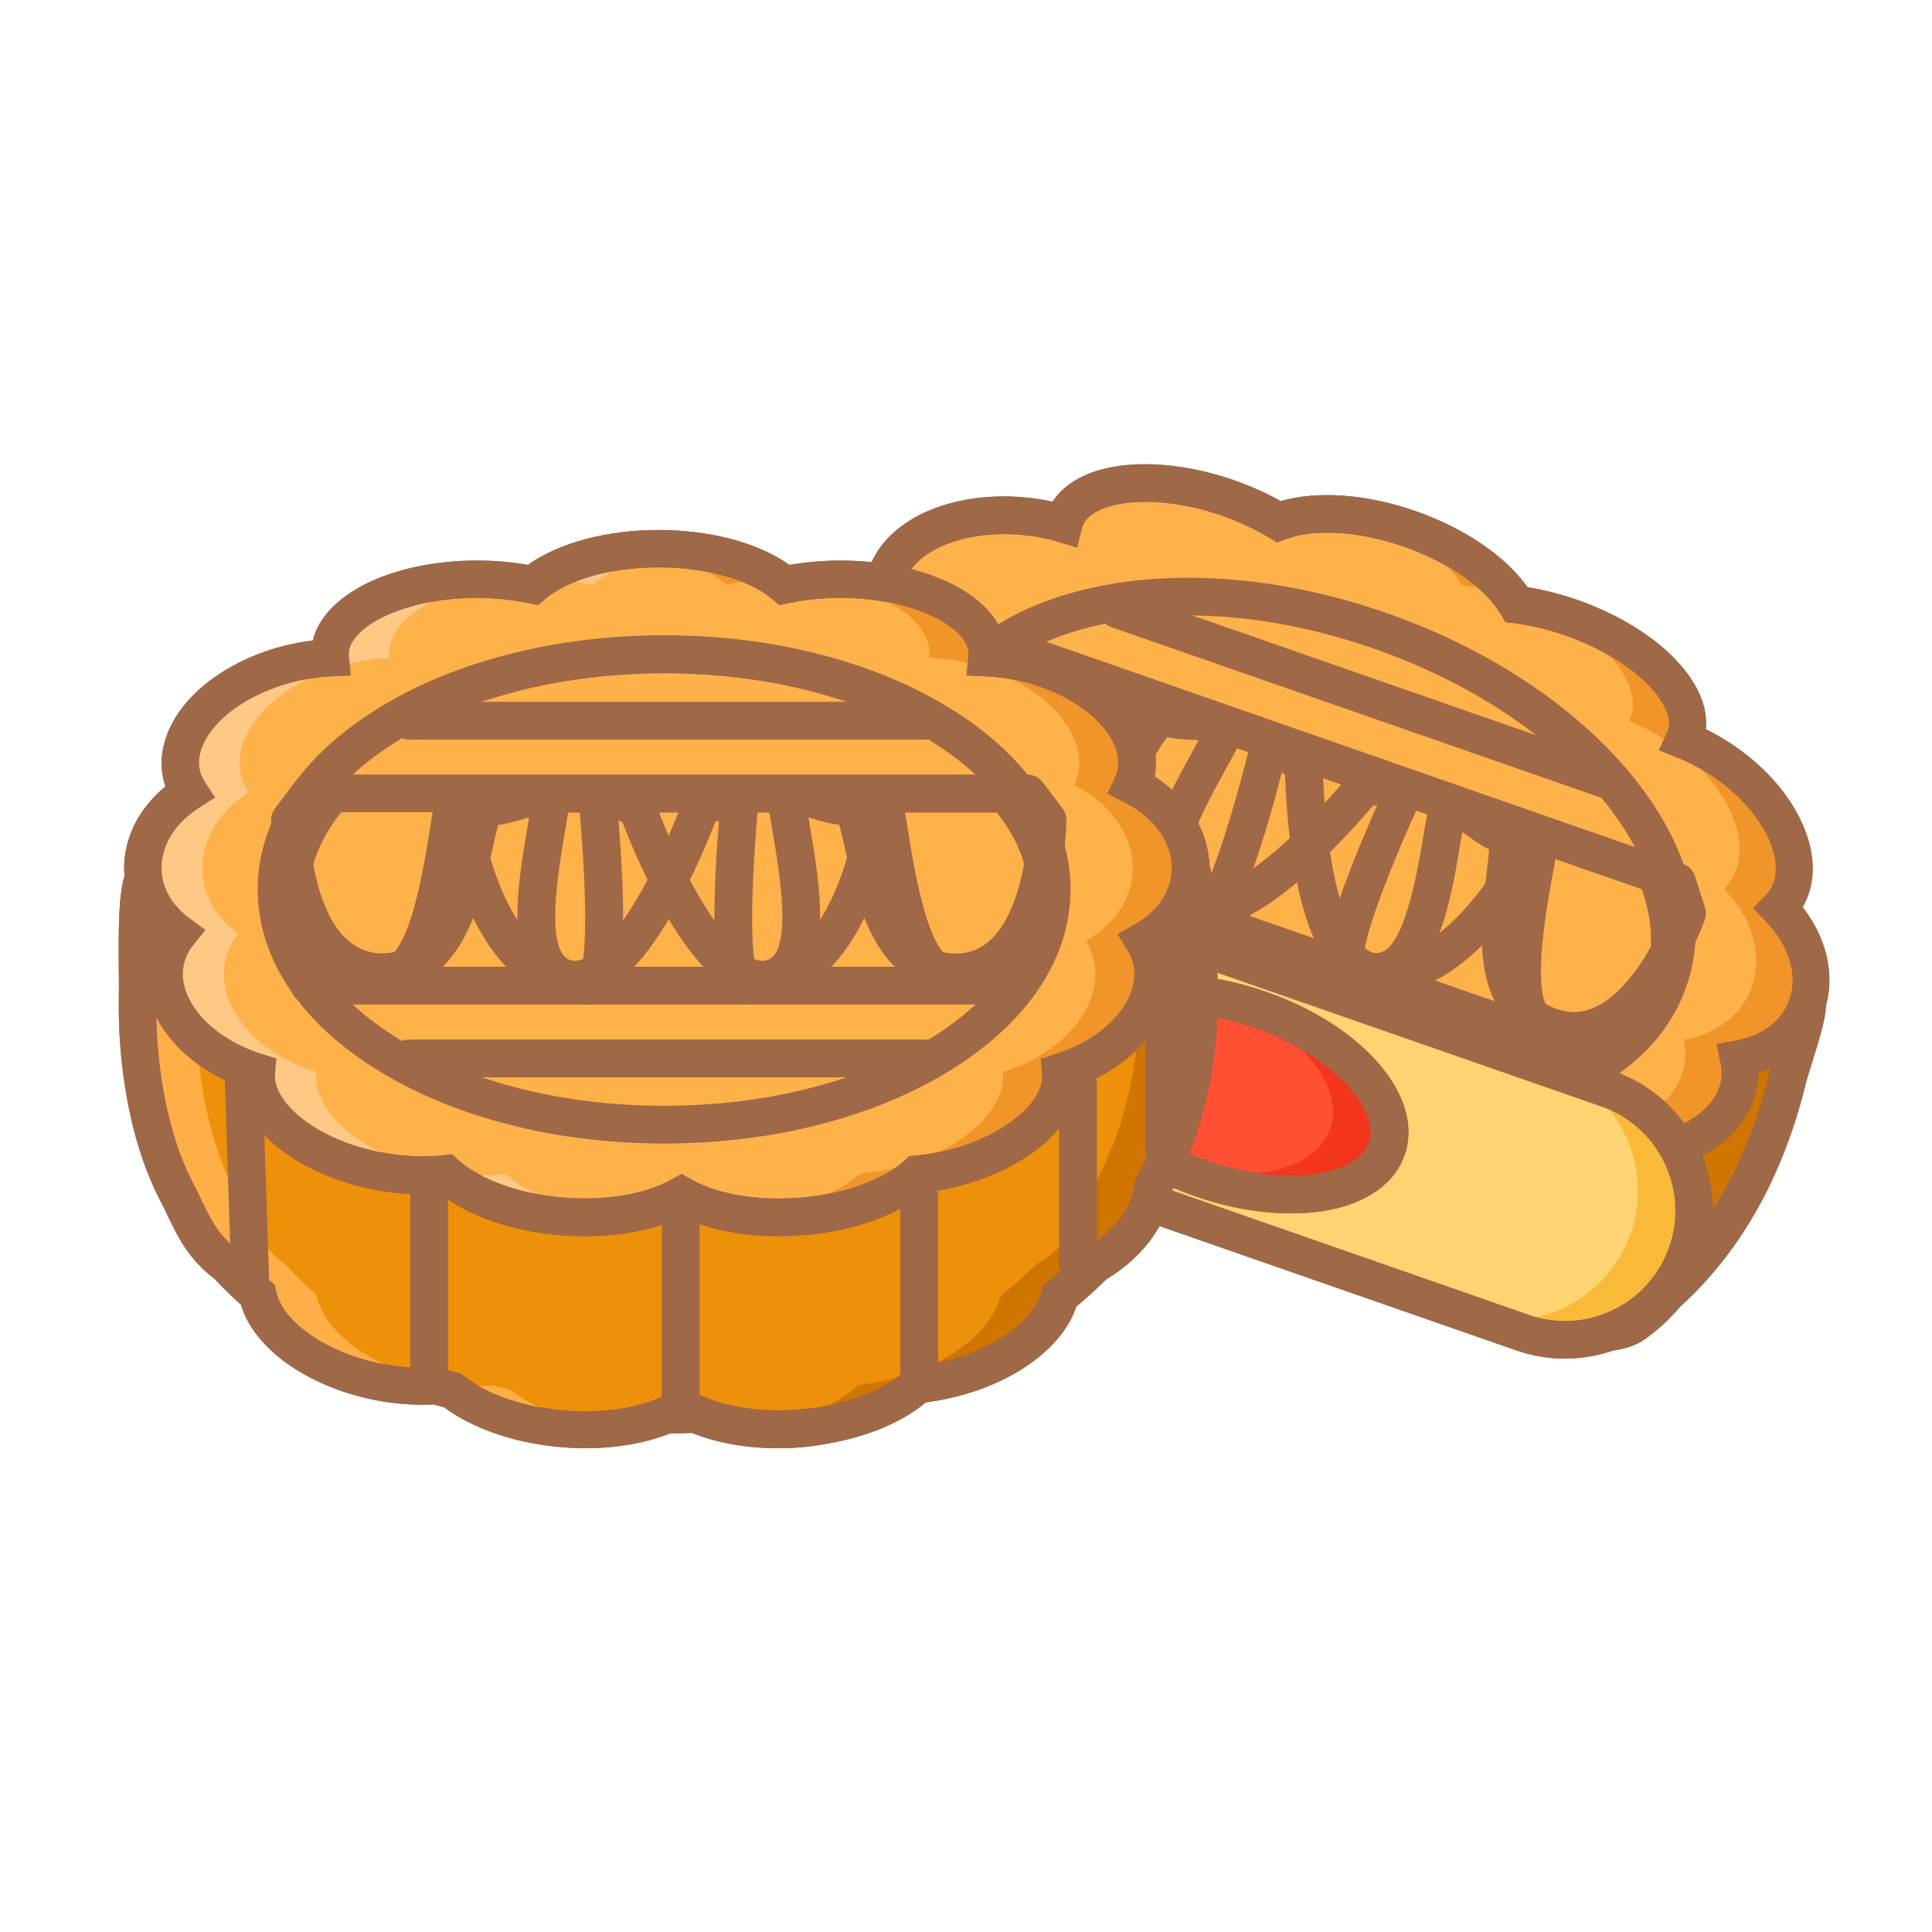 <?xml version="1.0" standalone="no"?><!DOCTYPE svg PUBLIC "-//W3C//DTD SVG 1.1//EN" "http://www.w3.org/Graphics/SVG/1.1/DTD/svg11.dtd"><svg class="icon" width="200px" height="200.00px" viewBox="0 0 1024 1024" version="1.1" xmlns="http://www.w3.org/2000/svg"><path d="M840.2 714.8c10.6-2.1 20.6-6.1 28.7-12.2 6.7-5 11.4-10.8 14.4-17 29.1-26.3 51.5-63.5 63.8-113.6 1.8-7.4 10.2-30.5 10.4-38.4C946.6 478.8 867 358 737.4 312.9c-5.3-1.9-10.6-3.6-15.9-5.2 121.4 48.6 195.8 162.7 206.3 215.6-0.2 7.9-8.6 31-10.4 38.4-12.3 50.1-34.7 87.3-63.8 113.6-2.9 6.2-7.7 12-14.4 17-8.2 6.1-18.1 10.1-28.7 12.2" fill="#CE7500" /><path d="M836 718.2l-3.8-19.6c3.9-0.8 7.9-1.1 11.8-1.4 6.4-0.5 12.9-1.1 16.2-3.5 6-4.5 9.1-7.2 15.6-14.6l0.4-0.4 0.4-0.4c29.2-26.4 49.6-62.9 60.8-108.6 0.7-2.7 2-6.8 3.5-11.6 2.1-6.7 6-18.9 6.5-23.7-4.9-22.5-24.1-63.8-63-108.1-29.7-33.9-79.9-79.4-150.4-103.9-129.1-45-246.4-13.6-295.5 40.6-4.3 4.8-13.8 32.9-17.3 43.4-1.6 4.6-2.9 8.6-3.9 11.3-11.2 30.2-16.8 63.7-14.8 89.4 0.3 4.5 0.9 9 1.6 13.5l0.1 0.6c0.1 0.6 0.1 1.3 0.2 2.1 0.5 6.7 1.1 10.9 1.8 12.5 0.8 1.2 1.7 2.4 2.6 3.7 4 5.8 9 13.1 14.3 14.9l-6.6 18.9c-11.4-4-18.8-14.6-24.1-22.4-0.9-1.3-1.7-2.5-2.5-3.6-3.7-5.1-4.6-13.5-5.3-22.4 0-0.6-0.1-1.1-0.1-1.6-0.8-4.9-1.4-9.9-1.7-14.8-2.1-28.5 3.9-65.1 16-97.9 0.9-2.4 2.2-6.2 3.7-10.7 7.9-23.3 14.9-43.2 21.5-50.5 28.9-32 75.2-54.7 130.3-64 59.5-10.1 124-3.9 186.6 17.9 74.5 26 127.5 73.9 158.8 109.6 35.3 40.2 61.3 85.7 67.9 118.6l0.2 1.1v1.1c-0.2 6.3-3.2 16.4-7.5 30.1-1.3 4.3-2.6 8.3-3.1 10.4-12.1 49.4-34.5 89.2-66.4 118.2-6.7 7.6-10.9 11.5-18.3 17-7.9 5.9-17.8 6.7-26.5 7.4-3.8 0.5-7.1 0.8-10 1.4z" fill="#9F6847" /><path d="M959.3 527c2.9-15.9-3.8-32.6-16.4-45.6 11.1-11.4 11.2-30.5-1.8-50.5-11.1-17-29.3-30.9-48.4-38.6 0.3-0.6 0.5-1.2 0.7-1.8 7.2-20.7-19.9-49-60.5-63.2-9.9-3.4-19.7-5.7-28.9-6.9-9.1-15.4-30-30.8-56.7-40.1-26.7-9.3-52.7-10.2-69.4-3.8-8-4.8-17.1-9.1-27-12.5-40.6-14.2-79.4-8.9-86.7 11.9-0.2 0.6-0.4 1.2-0.5 1.8-19.7-5.9-42.6-6.3-61.9 0.1-24.7 8.2-36.4 25.3-32.1 42.6-14.8 3.6-27.3 11.9-33.9 24.2-7.7 14.4-5.6 31 3.9 44.9-13.6 8.5-19.7 24.4-14.4 43.1 4.3 15.2 15.2 29.4 29.3 39.8-6.3 13.9 0.5 34.2 19.9 53 16.1 15.5 37.2 26.6 57 31.1 7 12.7 21 25.8 40.2 36.3 25.8 14 54.1 19.4 74 15.7 13.3 15.4 38.8 28.7 67.7 33.7 21.5 3.8 40.7 2.2 54-3.4 13.1 3.2 27.3 4.4 41 3 26.8-2.6 44.8-14.3 48.5-29.1 17.5 0.6 34.9-3.7 47.7-12.9 14.2-10.3 19.7-24.5 16.7-38.3 19.8-3.7 34.7-16.3 38-34.5z" fill="#FFB14A" /><path d="M736.3 654c-7.8 0-16-0.7-24.5-2.2-27.8-4.8-53.9-17.3-69.7-32.9-22.1 2.4-50.3-4.1-75.1-17.5-18.5-10.1-33.2-22.9-41.9-36.4-21-5.6-41.7-17.3-57.5-32.6-19-18.4-27.9-39.3-24.6-56.5-13.6-11.5-23.2-25.8-27.4-40.7-5.3-18.8-1-36.4 11.1-48.3-7.5-15.5-7.6-32.6 0.2-47.1 6.5-12.1 17.6-21.3 31.8-26.6 0.1-19.3 15-36.6 39.8-44.9 18-6 39.3-6.8 59.4-2.4 6.5-10 18.8-16.7 35.6-19 17.9-2.4 39.4 0.3 60.5 7.6 8.8 3.1 17.1 6.8 24.8 11.1 19.3-5.6 45.5-3.8 71.5 5.3s47.7 23.9 59.3 40.3c8.7 1.4 17.5 3.7 26.3 6.7 21.1 7.4 39.6 18.6 52.1 31.6 11.7 12.2 17.3 25.1 16.1 37 18.5 9.1 34.7 22.9 45 38.8 13 20 15.2 40.4 6.3 55.5 11.4 14.6 16.3 31.7 13.4 47.8-3.4 19-17.2 33.8-36.8 40.1-0.1 14.8-7.8 28.8-21.7 38.8-12.6 9.1-29 14.3-46.8 14.8-8.1 15.6-28.1 26.5-54.4 29-13.3 1.3-27.5 0.4-41.2-2.6-8.8 3.6-19.7 5.3-31.6 5.3z m-86.6-56.7l3.8 4.4c12.1 14 36.4 26 61.9 30.4 18.7 3.3 36.4 2.3 48.4-2.8l3-1.3 3.2 0.8c12.5 3 25.6 4 37.7 2.8 21.1-2.1 37.1-10.7 39.8-21.6l2-7.8 8.1 0.3c15.9 0.6 31-3.5 41.5-11 10.5-7.6 15.1-17.6 12.8-28.1l-2.2-10.1 10.2-1.8c16.1-2.9 27.2-12.7 29.7-26.3 2.2-12.2-2.8-25.6-13.7-36.8l-6.8-7 6.8-7c8.1-8.3 6.9-22.9-3.1-38.1-9.5-14.6-25.9-27.6-43.8-34.8l-9.7-3.9 4.3-9.5c0.1-0.3 0.3-0.6 0.4-0.9 4.6-13.3-17.6-37.6-54.4-50.4-9-3.1-18.1-5.3-26.9-6.5l-4.8-0.6-2.5-4.2c-8.2-13.9-27.9-27.6-51.4-35.8-23.5-8.2-47.4-9.7-62.5-3.9l-4.6 1.7-4.2-2.5c-7.6-4.6-16.1-8.5-25.1-11.7-36.7-12.8-69.3-7.5-73.9 5.7-0.1 0.3-0.2 0.6-0.3 1l-2.5 10.2-10-3c-18.4-5.5-39.3-5.5-55.9 0-18.6 6.2-28.7 18.3-25.6 30.7l2.4 9.8-9.8 2.4c-12.7 3-22.4 9.8-27.4 19.2-5.7 10.6-4.4 23.1 3.4 34.5l5.9 8.6-8.8 5.5c-10.3 6.5-14 18.1-10.1 31.9 3.5 12.5 12.8 25 25.6 34.4l6.5 4.8-3.3 7.4c-4.6 10.2 2.5 26.9 17.8 41.6 14.1 13.6 33.6 24.2 52.3 28.5l4.4 1 2.2 3.9c6.3 11.4 19.5 23.2 36.3 32.3 22.7 12.3 49.1 18.1 67.4 14.6l5.5-1z" fill="#9F6847" /><path d="M774.8 310.2c8.5 1.1 17.4 3.1 26.5 6.1-10.1-14-29.6-27.6-54-36.1-5-1.7-10-3.2-14.8-4.3 19.7 9.3 34.9 21.8 42.3 34.3zM648.7 266.3c1.5-0.6 3-1.1 4.6-1.5l-2.4-0.9c-5-1.7-10-3.2-14.8-4.3 4.4 2.1 8.7 4.3 12.6 6.7zM616.7 598.1c-10.6 2-23.7 1.4-37.4-1.7 17 8 34.6 12.4 49.8 13-4.8-3.6-9-7.4-12.4-11.3zM959.3 527c2.9-15.9-3.8-32.6-16.4-45.6 11.1-11.4 11.2-30.5-1.8-50.5-11.1-17-29.3-30.9-48.4-38.6 0.3-0.6 0.5-1.2 0.7-1.8 7.2-20.7-19.9-49-60.5-63.2-5-1.7-10-3.2-14.8-4.3 32.4 15.2 52.5 39.2 46.2 57.3-0.2 0.6-0.5 1.2-0.7 1.8 19.1 7.7 37.3 21.5 48.4 38.6 13.1 20 12.9 39.1 1.8 50.5 12.6 13 19.3 29.7 16.4 45.6-3.3 18.3-18.2 30.8-37.7 34.3 3 13.8-2.5 28-16.7 38.3-12.8 9.3-30.2 13.6-47.7 12.9-3.7 14.8-21.7 26.5-48.5 29.1-13.7 1.3-27.9 0.1-41-3-13.3 5.6-32.5 7.1-54 3.4-2.8-0.5-5.5-1-8.2-1.7 11.1 5.3 23.9 9.5 37.3 11.8 21.5 3.8 40.7 2.2 54-3.4 13.1 3.2 27.3 4.4 41 3 26.8-2.6 44.8-14.3 48.5-29.1 17.5 0.6 34.9-3.7 47.7-12.9 14.2-10.3 19.7-24.5 16.7-38.3 19.5-3.4 34.4-16 37.7-34.2z" fill="#EF9529" /><path d="M736.3 654c-7.8 0-16-0.7-24.5-2.2-27.8-4.8-53.9-17.3-69.7-32.9-22.1 2.4-50.3-4.1-75.1-17.5-18.5-10.1-33.2-22.9-41.9-36.4-21-5.6-41.7-17.3-57.5-32.6-19-18.4-27.9-39.3-24.6-56.5-13.6-11.5-23.2-25.8-27.4-40.7-5.3-18.8-1-36.4 11.1-48.3-7.5-15.5-7.6-32.6 0.2-47.1 6.5-12.1 17.6-21.3 31.8-26.6 0.1-19.3 15-36.6 39.8-44.9 18-6 39.3-6.8 59.4-2.4 6.5-10 18.8-16.7 35.6-19 17.9-2.4 39.4 0.3 60.5 7.6 8.8 3.1 17.1 6.8 24.8 11.1 19.3-5.6 45.5-3.8 71.5 5.3s47.7 23.9 59.3 40.3c8.7 1.4 17.5 3.7 26.3 6.7 21.1 7.4 39.6 18.6 52.1 31.6 11.7 12.2 17.3 25.1 16.1 37 18.5 9.1 34.7 22.9 45 38.8 13 20 15.2 40.4 6.3 55.5 11.4 14.6 16.3 31.7 13.4 47.8-3.4 19-17.2 33.8-36.8 40.1-0.1 14.8-7.8 28.8-21.7 38.8-12.6 9.1-29 14.3-46.8 14.8-8.1 15.6-28.1 26.5-54.4 29-13.3 1.3-27.5 0.4-41.2-2.6-8.8 3.6-19.7 5.3-31.6 5.3z m-86.6-56.7l3.8 4.4c12.1 14 36.4 26 61.9 30.4 18.7 3.3 36.4 2.3 48.4-2.8l3-1.3 3.2 0.8c12.5 3 25.6 4 37.7 2.8 21.1-2.1 37.1-10.7 39.8-21.6l2-7.8 8.1 0.3c15.9 0.6 31-3.5 41.5-11 10.5-7.6 15.1-17.6 12.8-28.1l-2.2-10.1 10.2-1.8c16.1-2.9 27.2-12.7 29.7-26.3 2.2-12.2-2.8-25.6-13.7-36.8l-6.8-7 6.8-7c8.1-8.3 6.9-22.9-3.1-38.1-9.5-14.6-25.9-27.6-43.8-34.8l-9.7-3.9 4.3-9.5c0.1-0.3 0.3-0.6 0.4-0.9 4.6-13.3-17.6-37.6-54.4-50.4-9-3.1-18.1-5.3-26.9-6.5l-4.8-0.6-2.5-4.2c-8.2-13.9-27.9-27.6-51.4-35.8-23.5-8.2-47.4-9.7-62.5-3.9l-4.6 1.7-4.2-2.5c-7.6-4.6-16.1-8.5-25.1-11.7-36.7-12.8-69.3-7.5-73.9 5.7-0.1 0.3-0.2 0.6-0.3 1l-2.5 10.2-10-3c-18.4-5.5-39.3-5.5-55.9 0-18.6 6.2-28.7 18.3-25.6 30.7l2.4 9.8-9.8 2.4c-12.7 3-22.4 9.8-27.4 19.2-5.7 10.6-4.4 23.1 3.4 34.5l5.9 8.6-8.8 5.5c-10.3 6.5-14 18.1-10.1 31.9 3.5 12.5 12.8 25 25.6 34.4l6.5 4.8-3.3 7.4c-4.6 10.2 2.5 26.9 17.8 41.6 14.1 13.6 33.6 24.2 52.3 28.5l4.4 1 2.2 3.9c6.3 11.4 19.5 23.2 36.3 32.3 22.7 12.3 49.1 18.1 67.4 14.6l5.5-1z" fill="#9F6847" /><path d="M751.2 597.7c-33.7 0-69.7-6.3-105.1-18.6-53.5-18.6-99.5-49-129.5-85.3-31.2-37.8-41.7-77.8-29.5-112.7 12.1-34.9 45.2-59.7 93.2-69.9 46.1-9.8 101-5 154.5 13.7 53.5 18.6 99.5 49 129.5 85.3C895.5 448 906 488 893.8 522.9c-12.1 34.9-45.2 59.7-93.2 69.9-15.6 3.2-32.2 4.9-49.4 4.9zM629.7 326.2c-15.8 0-31.1 1.5-45.3 4.6-40.8 8.7-68.7 28.9-78.4 56.9-9.8 28-0.5 61.2 26.1 93.3 27.7 33.6 70.6 61.7 120.7 79.2 50.1 17.5 101.1 22.1 143.8 13 40.8-8.7 68.7-28.9 78.4-56.9s0.5-61.2-26.1-93.3c-27.7-33.6-70.6-61.7-120.7-79.2-33.4-11.7-67.1-17.6-98.5-17.6z m254.6 193.3z" fill="#9F6847" /><path d="M850.8 423c-1.1 0-2.2-0.2-3.3-0.6l-258.5-90c-5.2-1.8-8-7.5-6.2-12.7s7.5-8 12.7-6.2l258.6 90.1c5.2 1.8 8 7.5 6.2 12.7-1.5 4.2-5.4 6.7-9.5 6.7zM791.9 592.1c-1.1 0-2.2-0.2-3.3-0.6L530 501.4c-5.2-1.8-8-7.5-6.2-12.7 1.8-5.2 7.5-8 12.7-6.2l258.6 90.1c5.2 1.8 8 7.5 6.2 12.7-1.4 4.2-5.3 6.8-9.4 6.8zM844.4 569.5c-1.1 0-2.2-0.2-3.3-0.6L493 447.6c-5.2-1.8-8-7.5-6.2-12.7 1.8-5.2 7.5-8 12.7-6.2L847.6 550c5.2 1.8 8 7.5 6.2 12.7-1.4 4.2-5.3 6.8-9.4 6.8z" fill="#9F6847" /><path d="M851.9 568.5c-4.1 0-24.5-1-45.1-19.8-11.8-10.8-11.7-34.7-7.8-62.9-13.7 17.5-28 29.5-42.7 36-14.9 6.5-29.9 7.2-44.5 2.1-3.5-1.2-6.3-3.9-7.8-7.5-2.8-6.6-3-18.5 13.7-60.6 4.3-10.8 8.7-21.1 12.2-28.9h-2.1c-5.8 6.9-19 21.9-34.6 35.8-12.4 11.1-23.9 19.2-34 24.1-14.8 7.1-27.4 7.7-37.5 1.8-9.5-5.6-19-18.1-10.4-45.9 4.9-15.7 14.2-32.6 21-44.9 1-1.8 2-3.7 3-5.5-5.4-0.2-11.2-0.4-16.8-1.6-2 2.8-4.9 7.5-7.4 11.5-7 11.4-16.6 27.1-28.9 38.4-16 14.8-33 19.3-50.6 13.1-16.4-5.7-35.7-21.1-34-62.1 0.9-22.3 7.7-42.2 8-43 0.7-2 2.1-3.8 3.9-5l14.6-9.8c2.6-1.8 5.9-2.2 8.9-1.1l215.4 75.1c0.1 0 0.1 0 0.2 0.1l132.5 46.2c2.7 1 4.9 3.1 6 5.7 14.8 37.3 6 64.5-4 80.8-10.8 17.6-25.3 26.3-26 26.7-1.4 0.8-3 1.3-4.6 1.4 0-0.2-0.2-0.2-0.6-0.2z m-27.5-113.2c-0.3 1.9-0.7 4-1.1 6.1-2.3 12.4-5.3 29.5-6.3 44.7-1.4 22.7 2.8 27.3 3.3 27.8 12.4 11.4 24.2 13.9 29.1 14.4 8.5-6.2 37-30.9 20.8-77.1l-45.8-15.9z m-101.7 50.9c8.4 2 16.8 1 25.6-2.8 17.8-7.8 35.5-26.7 52.6-56.3l-50.3-17.5c-3.4 7.5-8.5 19.2-13.5 31.6-11.2 27.9-13.8 40.1-14.4 45z m-67-109.7c-1.5 3-3.5 6.6-5.9 10.9-9.3 16.8-31.1 56.2-18 63.9 8.1 4.8 26-4 47.8-23.4 13.4-11.9 25.2-25.1 31.3-32.1l-55.2-19.3z m-132-38.3c-4 13.3-17.2 65.5 14.6 76.6 22.3 7.8 39.8-17.1 55.8-43.1 3.3-5.4 6.2-10 8.8-13.5l-71.8-25-7.4 5z m1-3.1z" fill="#9F6847" /><path d="M834.3 556.3c-6 0-11.5-1.2-16.3-2.8-17.6-6.1-28.1-20.2-31.5-41.7-2.5-16.5-0.3-34.7 1.3-48 0.6-4.7 1.2-10.2 1.4-13.6-5-2.5-9.8-6-14.1-9.2-0.4 2.1-0.7 4.2-1.1 6.2-2.3 13.9-5.5 32.9-11.4 48.2-10.5 27.1-25.7 31-36.6 29.5-11.6-1.6-21.1-9.9-28.3-24.7-4.9-10.1-8.8-23.6-11.7-40-3.6-20.6-4.6-40.5-4.9-49.5l-1.7-1.3c-2.1 8.3-5.1 19.1-8.4 30.2-13.1 43.4-20.7 52.6-26.9 56-3.4 1.9-7.3 2.2-10.8 1-14.6-5.1-25.9-15-33.5-29.3-7.5-14.2-11.2-32.5-11.1-54.7-14.5 24.6-29.2 43.4-45.2 44.5-2.1 0.1-4.1 0.2-6 0.2-26.7 0-41.5-12.6-42.2-13.2-1.2-1.1-2.2-2.4-2.8-4-0.3-0.7-6.2-16.5-3.8-37 2.3-19 12.3-45.8 47.1-65.7 2.5-1.4 5.5-1.7 8.3-0.8l132.5 46.2c0.1 0 0.1 0 0.2 0.1L892.2 458c3 1 5.3 3.4 6.2 6.4l5.3 16.7c0.7 2.1 0.6 4.3-0.1 6.3-0.3 0.8-7.3 20.7-20.5 38.7-16.9 23.3-34.3 30.2-48.8 30.2zM809.2 450c-0.1 4.4-0.7 9.8-1.5 16.1-3.7 30.4-5.4 60.7 16.9 68.5 5.4 1.9 22 7.7 42.5-20.4 8.6-11.8 14.3-24.8 16.6-30.5L881 475l-71.8-25z m-107.9-37.6c0.4 9.3 1.5 26.9 4.5 44.6 5 28.8 13.6 46.8 22.9 48.1 15 2.1 22.4-42.3 25.6-61.2 0.8-4.9 1.5-8.9 2.2-12.2l-55.2-19.3z m-90-31.3c-4.9 33.9-2.8 59.7 6.2 76.8 4.5 8.5 10.5 14.4 18.3 18.1 2.6-4.2 8.1-15.4 16.7-44.2 3.8-12.8 7.1-25.2 9.1-33.2l-50.3-17.5z m-100.8 49.1c4.2 2.7 14.9 7.9 31.7 6.8 0.7 0 6.8-1 19.8-19.7 8.7-12.5 16.9-27.8 22.8-39 1-2 2-3.8 3-5.5L542 356.9c-41.2 26.1-34.4 63.1-31.5 73.3z" fill="#9F6847" /><path d="M807 706.3L442.3 579.2c-35.7-12.4-54.6-51.5-42.1-87.2 12.4-35.7 51.5-54.6 87.2-42.1L852 577c35.7 12.4 54.6 51.5 42.1 87.2-12.4 35.7-51.4 54.5-87.1 42.1z" fill="#FFD371" /><path d="M829.4 720.1c-8.5 0-17.2-1.4-25.8-4.4L439 588.7c-40.8-14.2-62.5-59.1-48.3-99.9 6.9-19.8 21.1-35.7 40-44.8 18.9-9.1 40.2-10.3 59.9-3.4l364.6 127.1c19.8 6.9 35.7 21.1 44.8 40 9.1 18.9 10.3 40.2 3.4 59.9-11.1 32.2-41.5 52.5-74 52.5z m-364.6-264c-8.7 0-17.3 2-25.4 5.9-14.1 6.8-24.6 18.7-29.8 33.4-10.6 30.4 5.5 63.8 36 74.4l364.6 127.1c14.7 5.1 30.6 4.2 44.7-2.6 14.1-6.8 24.6-18.7 29.8-33.4s4.2-30.6-2.6-44.7c-6.8-14.1-18.7-24.6-33.4-29.8l-364.6-127c-6.3-2.2-12.8-3.3-19.3-3.3z" fill="#9F6847" /><path d="M852 577l-29.8-10.4c35.7 12.4 54.6 51.5 42.1 87.2-12.4 35.7-51.5 54.6-87.2 42.1l29.8 10.4c35.7 12.4 74.7-6.4 87.2-42.1s-6.4-74.7-42.1-87.2z" fill="#F9BA3A" /><path d="M829.4 720.1c-8.5 0-17.2-1.4-25.8-4.4L439 588.7c-40.8-14.2-62.5-59.1-48.3-99.9 6.9-19.8 21.1-35.7 40-44.8 18.9-9.1 40.2-10.3 59.9-3.4l364.6 127.1c19.8 6.9 35.7 21.1 44.8 40 9.1 18.9 10.3 40.2 3.4 59.9-11.1 32.2-41.5 52.5-74 52.5z m-364.6-264c-8.7 0-17.3 2-25.4 5.9-14.1 6.8-24.6 18.7-29.8 33.4-10.6 30.4 5.5 63.8 36 74.4l364.6 127.1c14.7 5.1 30.6 4.2 44.7-2.6 14.1-6.8 24.6-18.7 29.8-33.4s4.2-30.6-2.6-44.7c-6.8-14.1-18.7-24.6-33.4-29.8l-364.6-127c-6.3-2.2-12.8-3.3-19.3-3.3z" fill="#9F6847" /><path d="M636.574 624.676a87.8 47.4 19.214 1 0 31.198-89.519 87.8 47.4 19.214 1 0-31.198 89.519Z" fill="#FF5033" /><path d="M683.9 643.1c-16 0-33.4-3.1-50.6-9.1-23.7-8.3-44.3-21.1-58.1-36.2-15.3-16.7-20.7-34.6-15.3-50.1 10.6-30.4 59.4-40.1 111.2-22 51.8 18 84 56 73.4 86.4-5.4 15.6-20.8 26.2-43.2 29.8-5.5 0.8-11.4 1.2-17.4 1.2z m-63.3-106.5c-22.2 0-38.2 7.1-41.9 17.7-2.9 8.2 1.2 19.2 11.2 30.1 11.6 12.7 29.3 23.7 49.9 30.8 20.6 7.2 41.3 9.6 58.3 6.9 14.6-2.4 24.6-8.4 27.4-16.6 5.8-16.7-17.9-45.8-61.1-60.9-15.9-5.6-30.9-8-43.8-8z" fill="#9F6847" /><path d="M667.7 535.1c-5.1-1.8-10.2-3.3-15.2-4.5 37.3 17.3 60.3 45.7 52.6 67.7-7.7 22-43.3 30-83.3 20.3 4.7 2.2 9.6 4.1 14.7 5.9 45.8 16 89.9 8.8 98.5-15.9 8.6-24.6-21.5-57.5-67.3-73.5z" fill="#F2351C" /><path d="M599.1 561.4c7.7-22 43.3-30 83.3-20.3-4.7-2.2-9.6-4.1-14.7-5.9-45.8-16-89.9-8.8-98.5 15.9-8.6 24.7 21.5 57.7 67.3 73.6 5.1 1.8 10.2 3.3 15.2 4.5-37.3-17.4-60.2-45.9-52.6-67.8z" fill="#FF7664" /><path d="M683.9 643.1c-16 0-33.4-3.1-50.6-9.1-23.7-8.3-44.3-21.1-58.1-36.2-15.3-16.7-20.7-34.6-15.3-50.1 10.6-30.4 59.4-40.1 111.2-22 51.8 18 84 56 73.4 86.4-5.4 15.6-20.8 26.2-43.2 29.8-5.5 0.8-11.4 1.2-17.4 1.2z m-63.3-106.5c-22.2 0-38.2 7.1-41.9 17.7-2.9 8.2 1.2 19.2 11.2 30.1 11.6 12.7 29.3 23.7 49.9 30.8 20.6 7.2 41.3 9.6 58.3 6.9 14.6-2.4 24.6-8.4 27.4-16.6 5.8-16.7-17.9-45.8-61.1-60.9-15.9-5.6-30.9-8-43.8-8z" fill="#9F6847" /><path d="M634 500.4c-0.7-7.6-0.4-32.1-2.8-39.7-28.3-48.2-143.3-136-280.5-136-137.4 0-243.7 68-274.9 141.7-4.3 10.1-2.6 50.5-2.8 62.3-0.7 33.1 5.1 68 16.2 93.5 1.9 4.5 4.1 8.8 6.3 13 1.7 3.8 3.8 7.7 5.8 11.8 4.7 9.3 10.9 17.4 19.2 23.3 5 5.5 10.4 10.7 16.1 15.6 2.8 13.4 15.3 27.2 35.8 37 18.5 8.8 39.6 12.5 58.5 11.4 3 0.9 6 1.7 9 2.4 10.9 8.6 27.1 15.5 46.5 18.8 24.9 4.2 49.4 1.6 67-5.8 5.1 0 10.3-0.1 15.4-0.3 17.6 7.7 42.5 10.4 67.8 6.2 21.5-3.6 39.1-11.7 49.9-21.6 13.5-1.4 27.2-5 39.7-11 20-9.5 32.4-22.9 35.6-36.1 6.5-5.2 12.6-10.7 18.4-16.5 9.4-5.4 17.4-12.6 23.1-21 4.6-6.9 7.3-13.9 8-20.8 18.6-34.4 27.6-76.8 22.7-128.2z" fill="#ED900A" /><path d="M412.4 767.6c-16.6 0-32.4-2.8-45.6-8.1-3.8 0.1-7.7 0.2-11.5 0.2-19.9 7.9-45.5 10-70.6 5.7-19.4-3.3-36.8-10.2-49.3-19.5-1.9-0.5-3.8-1-5.6-1.5-21 1-42.8-3.4-61.7-12.4-21.2-10.1-35.7-24.7-40.4-40.5-4.9-4.3-9.5-8.9-13.9-13.6-8.7-6.5-15.9-15.3-21.4-26.4l-1-2c-1.7-3.4-3.3-6.6-4.8-9.9-2.4-4.4-4.6-8.9-6.5-13.5-11.4-26.2-17.8-62.7-17.1-97.7 0.1-2.5 0-6.6 0-11.3-0.3-24.6-0.2-45.7 3.7-54.7 16.8-39.7 53-76.4 102-103.3 52.9-29.1 115.8-44.5 182.1-44.5 78.9 0 144.7 27.9 186 51.2 46.6 26.4 86.1 60.7 103.1 89.7l0.6 1 0.3 1.1c1.9 6 2.4 16.6 2.8 30.9 0.1 4.5 0.3 8.7 0.5 10.8 4.8 50.1-3 94.6-23.2 132.3-1.2 8-4.3 15.8-9.4 23.2-6.1 9-14.8 17.1-25.2 23.3-5 5-10.3 9.8-15.8 14.4-5.1 15.3-19.5 29.5-40 39.3-12.2 5.8-25.9 9.7-39.8 11.5-12.7 10.6-31.1 18.3-52.4 21.9-8.8 1.7-17.4 2.4-25.9 2.4z m-41.8-28.3l2.1 0.9c16.5 7.2 39.7 9.2 62.1 5.5 18.7-3.2 35-10.1 44.8-19.1l2.5-2.3 3.3-0.3c12.8-1.3 25.4-4.8 36.4-10 16.3-7.8 27.6-18.8 30.1-29.4l0.8-3.3 2.7-2.1c6.2-5 12.1-10.2 17.5-15.7l0.9-1 1.2-0.7c8.3-4.8 15.2-11.1 19.9-17.9 3.6-5.3 5.7-10.8 6.3-16.2l0.2-2 1-1.7c18.9-34.5 26.2-75.7 21.7-122.5-0.3-2.8-0.4-7.1-0.5-12.1-0.2-7.1-0.6-19.8-1.6-24.5-12-19.7-43.8-52.3-95.1-81.3-39.2-22.2-101.6-48.6-176.2-48.6C214 335 113.5 403.2 85 470.6c-2.5 5.9-2.2 35.6-2.1 46.7 0.1 4.9 0.1 9.1 0 11.9-0.7 32.2 5.1 65.6 15.4 89.3 1.8 4.1 3.8 8.2 6 12.3l0.3 0.6c1.4 3 3 6.2 4.6 9.5l1 2c4.3 8.6 9.5 15 16.1 19.7l0.8 0.6 0.7 0.8c4.7 5.2 9.9 10.1 15.3 14.8l2.6 2.2 0.7 3.4c2.2 10.8 13.5 22 30.3 30 16.2 7.7 35.7 11.5 53.6 10.4l1.7-0.1 1.6 0.5c2.8 0.8 5.7 1.6 8.7 2.4l2 0.5 1.7 1.3c10 7.9 24.9 13.9 42 16.8 22 3.7 45 1.8 61.4-5.2l1.8-0.8h2c5 0 10.1-0.1 15-0.3l2.4-0.6z" fill="#9F6847" /><path d="M337.3 749.4c-5.1 0.2-10.2 0.3-15.4 0.3-8 3.4-17.4 5.7-27.6 6.9 18.7 2.1 36.7 0.4 51.4-4.2-2.9-0.8-5.8-1.8-8.4-3zM634 500.4c-0.7-7.6-0.4-32.1-2.8-39.7-28.3-48.2-143.3-136-280.5-136-5.6 0-11.2 0.1-16.7 0.3 130.7 5.9 238.5 89.2 265.8 135.7 2.4 7.5 2.1 32.1 2.8 39.7 4.9 51.4-4.1 93.9-22.9 128.3-0.7 6.8-3.3 13.9-8 20.8-5.7 8.4-13.8 15.5-23.1 21-5.8 5.9-11.9 11.4-18.4 16.5-3.1 13.1-15.6 26.5-35.6 36.1-12.5 6-26.3 9.6-39.7 11-10.8 9.9-28.3 18-49.9 21.6-2.7 0.5-5.3 0.8-8 1.1 12.3 1.4 25.8 1.2 39.4-1.1 21.5-3.6 39.1-11.7 49.9-21.6 13.5-1.4 27.2-5 39.7-11 20-9.5 32.4-22.9 35.6-36.1 6.5-5.2 12.6-10.7 18.4-16.5 9.4-5.4 17.4-12.6 23.1-21 4.6-6.9 7.3-13.9 8-20.8 18.8-34.5 27.8-76.9 22.9-128.3z" fill="#CE7500" /><path d="M317.3 755.6c-19.4-3.3-35.6-10.2-46.5-18.8l-9-2.4c-18.9 1.1-40-2.6-58.5-11.4-20.5-9.8-33-23.6-35.8-37-5.7-4.9-11.1-10.1-16.1-15.6-8.3-6-14.5-14-19.2-23.3-2-4.1-4-8-5.8-11.8-2.3-4.2-4.4-8.5-6.3-13-11.1-25.5-16.9-60.4-16.2-93.5 0.2-11.9-1.4-52.2 2.8-62.3 29.9-70.7 129.1-136.2 258.5-141.3-4.8-0.2-9.6-0.3-14.5-0.3-137.4 0-243.7 68-274.9 141.7-4.3 10.1-2.6 50.5-2.8 62.3-0.7 33.1 5.1 68 16.2 93.5 1.9 4.5 4.1 8.8 6.3 13 1.7 3.8 3.8 7.7 5.8 11.8 4.7 9.3 10.9 17.4 19.2 23.3 5 5.5 10.4 10.7 16.1 15.6 2.8 13.4 15.3 27.2 35.8 37 18.5 8.8 39.6 12.5 58.5 11.4 3 0.9 6 1.7 9 2.4 10.9 8.6 27.1 15.5 46.5 18.8 13.5 2.3 26.9 2.5 39.1 1.1-2.7-0.4-5.5-0.8-8.2-1.2zM399.6 749.4c-5.1 0.2-10.2 0.3-15.4 0.3-2.3 1-4.8 1.9-7.4 2.7 14.6 4.6 32.7 6.3 51.4 4.3-10.6-1.2-20.4-3.7-28.6-7.3z" fill="#FFAF45" /><path d="M412.4 767.6c-16.6 0-32.4-2.8-45.6-8.1-3.8 0.1-7.7 0.2-11.5 0.2-19.9 7.9-45.5 10-70.6 5.7-19.4-3.3-36.8-10.2-49.3-19.5-1.9-0.5-3.8-1-5.6-1.5-21 1-42.8-3.4-61.7-12.4-21.2-10.1-35.7-24.7-40.4-40.5-4.9-4.3-9.5-8.9-13.9-13.6-8.7-6.5-15.9-15.3-21.4-26.4l-1-2c-1.7-3.4-3.3-6.6-4.8-9.9-2.4-4.4-4.6-8.9-6.5-13.5-11.4-26.2-17.8-62.7-17.1-97.7 0.1-2.5 0-6.6 0-11.3-0.3-24.6-0.2-45.7 3.7-54.7 16.8-39.7 53-76.4 102-103.3 52.9-29.1 115.8-44.5 182.1-44.5 78.9 0 144.7 27.9 186 51.2 46.6 26.4 86.1 60.7 103.1 89.7l0.6 1 0.3 1.1c1.9 6 2.4 16.6 2.8 30.9 0.1 4.5 0.3 8.7 0.5 10.8 4.8 50.1-3 94.6-23.2 132.3-1.2 8-4.3 15.8-9.4 23.2-6.1 9-14.8 17.1-25.2 23.3-5 5-10.3 9.8-15.8 14.4-5.1 15.3-19.5 29.5-40 39.3-12.2 5.8-25.9 9.7-39.8 11.5-12.7 10.6-31.1 18.3-52.4 21.9-8.8 1.7-17.4 2.4-25.9 2.4z m-41.8-28.3l2.1 0.9c16.5 7.2 39.7 9.2 62.1 5.5 18.7-3.2 35-10.1 44.8-19.1l2.5-2.3 3.3-0.3c12.8-1.3 25.4-4.8 36.4-10 16.3-7.8 27.6-18.8 30.1-29.4l0.8-3.3 2.7-2.1c6.2-5 12.1-10.2 17.5-15.7l0.9-1 1.2-0.7c8.3-4.8 15.2-11.1 19.9-17.9 3.6-5.3 5.7-10.8 6.3-16.2l0.2-2 1-1.7c18.9-34.5 26.2-75.7 21.7-122.5-0.3-2.8-0.4-7.1-0.5-12.1-0.2-7.1-0.6-19.8-1.6-24.5-12-19.7-43.8-52.3-95.1-81.3-39.2-22.2-101.6-48.6-176.2-48.6C214 335 113.5 403.2 85 470.6c-2.5 5.9-2.2 35.6-2.1 46.7 0.1 4.9 0.1 9.1 0 11.9-0.7 32.2 5.1 65.6 15.4 89.3 1.8 4.1 3.8 8.2 6 12.3l0.3 0.6c1.4 3 3 6.2 4.6 9.5l1 2c4.3 8.6 9.5 15 16.1 19.7l0.8 0.6 0.7 0.8c4.7 5.2 9.9 10.1 15.3 14.8l2.6 2.2 0.7 3.4c2.2 10.8 13.5 22 30.3 30 16.2 7.7 35.7 11.5 53.6 10.4l1.7-0.1 1.6 0.5c2.8 0.8 5.7 1.6 8.7 2.4l2 0.5 1.7 1.3c10 7.9 24.9 13.9 42 16.8 22 3.7 45 1.8 61.4-5.2l1.8-0.8h2c5 0 10.1-0.1 15-0.3l2.4-0.6z" fill="#9F6847" /><path d="M630.7 453.8c-2.5-16-14.3-29.6-30.5-37.6 6.7-14.4 0.6-32.5-18.4-47.1-16.1-12.4-37.8-19.6-58.4-20.5 0.1-0.6 0.1-1.3 0.1-1.9 0-21.9-34.9-39.7-77.9-39.7-10.5 0-20.5 1.1-29.6 3-13.6-11.5-38.4-19.2-66.8-19.2-28.3 0-53.1 7.7-66.8 19.2-9.1-1.9-19.1-3-29.6-3-43 0-77.9 17.8-77.9 39.7 0 0.6 0 1.3 0.1 1.9-20.6 0.9-42.3 8.1-58.4 20.5C96 385 90.5 405 100.3 419.9c-12.8 8.2-21.8 20.2-24 34C73.7 470 81.2 485 94.8 495c-10 12.5-10.6 29.5 0.6 45.4 9.1 13 24.1 22.8 40.8 27.9-1.4 15.2 11.8 32.1 36.3 43.4 20.3 9.4 43.9 12.8 64.1 10.6 10.8 9.7 28.4 17.5 49.9 21 29 4.8 57.5 0.6 75.1-9.6 17.6 10.1 46.1 14.3 75.1 9.6 21.5-3.5 39.1-11.3 49.9-21 13.5-1.3 27.2-4.8 39.7-10.6 24.5-11.3 37.6-28.2 36.3-43.4 16.7-5.2 31.7-14.9 40.8-27.9 10-14.4 10.6-29.6 3.2-41.7 17-9.8 27-26.6 24.1-44.9z" fill="#FFB14A" /><path d="M412.7 655.2c-19.1 0-37.3-3.5-51.3-10.2-20.1 9.6-48.8 12.7-76.7 8.2-20.8-3.4-38.9-10.7-51.5-20.5-21.7 1.6-45.1-2.6-65-11.8-24-11.1-39.3-27.9-41.8-45.3-16.6-6.4-30.4-16.7-39.3-29.4-11.1-16-12.9-34.1-5.4-49.2-12.2-12.2-17.9-28.3-15.3-44.6 2.1-13.6 9.6-25.9 21.3-35.6-6.3-18.2 2.1-39.5 22.8-55.5 15.1-11.6 34.8-19.4 55.3-21.8 2.8-11.6 12.3-21.9 27.4-29.7 16.1-8.2 37.3-12.7 59.6-12.7 9.3 0 18.4 0.8 27 2.3 16.3-11.7 41.8-18.5 69.3-18.5s53 6.9 69.3 18.5c8.7-1.5 17.8-2.3 27-2.3 22.4 0 43.5 4.5 59.6 12.7 15.1 7.7 24.6 18 27.4 29.7 20.5 2.5 40.3 10.2 55.3 21.8 18.9 14.6 27.6 33.2 24.3 50.3 15.6 10 25.8 24.5 28.4 40.8 3 19-5.1 37.5-21.5 50 4.7 14 2.1 29.7-7.7 43.8-8.9 12.7-22.6 23-39.3 29.4-2.5 17.4-17.8 34.2-41.8 45.3-12.2 5.6-25.9 9.5-39.8 11.2-12.7 10.2-31.1 17.7-52.4 21.2-8.3 1.2-16.8 1.9-25.2 1.9z m-51.3-33l5 2.9c16.1 9.3 42.9 12.5 68.4 8.4 18.8-3.1 35.1-9.8 44.8-18.5l2.4-2.2 3.3-0.3c12.8-1.3 25.5-4.6 36.5-9.8 19.2-8.9 31.5-22.3 30.5-33.5l-0.7-8.1 7.7-2.4c15.2-4.7 28.1-13.5 35.5-24.1 7.4-10.7 8.5-21.6 2.9-30.7l-5.4-8.8 9-5.1c14.3-8.1 21.5-21 19.4-34.6-1.9-12.2-11.1-23.3-25.1-30.3l-8.7-4.4 4.1-8.8c4.9-10.4-1-23.8-15.4-35-13.8-10.7-33.5-17.5-52.8-18.4l-10.5-0.5 1-10.4v-1c0-14-29-29.7-67.9-29.7-9.5 0-18.8 0.9-27.5 2.8l-4.8 1-3.7-3.1c-12.3-10.4-35.4-16.9-60.3-16.9s-48 6.5-60.3 16.9l-3.7 3.1-4.8-1c-8.7-1.8-18-2.8-27.5-2.8-38.9 0-67.9 15.7-67.9 29.7v1l1 10.4-10.5 0.5c-19.2 0.9-39 7.8-52.8 18.4-15.6 12-21.1 26.7-14.1 37.4l5.5 8.4-8.5 5.5c-11 7-17.9 16.7-19.5 27.1-1.9 11.8 3.4 23.3 14.5 31.4l8.4 6.2-6.5 8.1c-7.6 9.5-7.3 21.7 0.9 33.5 7.4 10.6 20.4 19.4 35.5 24.1l7.7 2.4-0.7 8.1c-1 11.1 11.3 24.6 30.5 33.5 17.8 8.2 39.7 11.8 58.8 9.7l4.5-0.5 3.3 3c9.7 8.7 26.1 15.5 44.9 18.6 25.5 4.2 52.4 0.9 68.4-8.4l5.2-2.8z" fill="#9F6847" /><path d="M385.1 309.9c8.4-1.8 17.5-2.8 27-2.9-14.2-9.9-37.1-16.3-62.9-16.3-5.3 0-10.5 0.3-15.4 0.8 21.7 2.2 40.2 9 51.3 18.4zM251.6 309.9c1.2-1 2.5-2 3.8-2.9h-2.6c-5.3 0-10.5 0.3-15.5 0.8 5 0.4 9.8 1.2 14.3 2.1zM330.5 633.7c-9.4 5.4-21.9 9.1-35.9 10.7 18.7 2 36.8 0.3 51.3-4.1-5.7-1.8-10.9-4-15.4-6.6zM630.7 453.8c-2.5-16-14.3-29.6-30.5-37.6 6.7-14.4 0.6-32.5-18.4-47.1-16.1-12.4-37.8-19.6-58.4-20.5 0.1-0.6 0.1-1.3 0.1-1.9 0-21.9-34.9-39.7-77.9-39.7-5.3 0-10.4 0.3-15.4 0.8 35.6 3.7 62.5 19.7 62.5 38.9 0 0.6 0 1.3-0.1 1.9 20.6 0.9 42.3 8.1 58.4 20.5 18.9 14.6 25.1 32.7 18.4 47.1 16.2 8.1 28 21.7 30.5 37.6 2.9 18.3-7.1 35.1-24.3 44.8 7.4 12 6.8 27.3-3.2 41.7-9.1 13-24.1 22.8-40.8 27.9 1.4 15.2-11.8 32.1-36.3 43.4-12.5 5.8-26.3 9.3-39.7 10.6-10.8 9.6-28.3 17.4-49.9 21-2.8 0.5-5.5 0.8-8.3 1.1 12.2 1.4 25.6 1.1 39.2-1.1 21.5-3.5 39.1-11.3 49.9-21 13.5-1.3 27.2-4.8 39.7-10.6 24.5-11.3 37.6-28.2 36.3-43.4 16.7-5.2 31.7-14.9 40.8-27.9 10-14.4 10.6-29.6 3.2-41.7 17.1-9.7 27.1-26.5 24.2-44.8z" fill="#EF9529" /><path d="M314 309.9c11-9.3 29.4-16.1 51-18.4-5.1-0.5-10.4-0.8-15.8-0.8-25.8 0-48.7 6.4-62.9 16.3 9.8 0.1 19.1 1.1 27.7 2.9zM447.5 309.9c4.4-0.9 9.1-1.6 13.9-2.2-5.1-0.5-10.4-0.8-15.8-0.8h-1.9c1.3 1 2.6 2 3.8 3zM393 633.7c-4.6 2.6-9.9 4.9-15.8 6.6 14.6 4.4 32.7 6 51.3 4-13.9-1.5-26.2-5.2-35.5-10.6zM317.9 643.3c-21.6-3.5-39.2-11.4-49.9-21-20.2 2.3-43.8-1.2-64.1-10.6-24.5-11.3-37.6-28.2-36.3-43.4-16.7-5.2-31.7-14.9-40.8-27.9-11.1-16-10.6-32.9-0.6-45.4-13.6-10-21-24.9-18.5-41.1 2.2-13.8 11.2-25.8 24-34-9.8-14.9-4.2-34.9 16.3-50.8 16.1-12.4 37.8-19.6 58.4-20.5-0.1-0.6-0.1-1.3-0.1-1.9 0-19.2 26.7-35.2 62.1-38.9-5.1-0.5-10.3-0.8-15.7-0.8-43 0-77.9 17.8-77.9 39.7 0 0.6 0 1.3 0.1 1.9-20.6 0.9-42.3 8.1-58.4 20.5-20.5 15.8-26 35.9-16.2 50.7-12.8 8.2-21.8 20.2-24 34-2.6 16.1 4.9 31.1 18.5 41.1-10 12.5-10.6 29.5 0.6 45.4 9.1 13 24.1 22.8 40.8 27.9-1.4 15.2 11.8 32.1 36.3 43.4 20.3 9.4 43.9 12.8 64.1 10.6 10.8 9.7 28.4 17.5 49.9 21 13.6 2.2 27.1 2.5 39.5 1.1-2.8-0.2-5.4-0.6-8.1-1z" fill="#FFC885" /><path d="M412.7 655.2c-19.1 0-37.3-3.5-51.3-10.2-20.1 9.6-48.8 12.7-76.7 8.2-20.8-3.4-38.9-10.7-51.5-20.5-21.7 1.6-45.1-2.6-65-11.8-24-11.1-39.3-27.9-41.8-45.3-16.6-6.4-30.4-16.7-39.3-29.4-11.1-16-12.9-34.1-5.4-49.2-12.2-12.2-17.9-28.3-15.3-44.6 2.1-13.6 9.6-25.9 21.3-35.6-6.3-18.2 2.1-39.5 22.8-55.5 15.1-11.6 34.8-19.4 55.3-21.8 2.8-11.6 12.3-21.9 27.4-29.7 16.1-8.2 37.3-12.7 59.6-12.7 9.3 0 18.4 0.8 27 2.3 16.3-11.7 41.8-18.5 69.3-18.5s53 6.9 69.3 18.5c8.7-1.5 17.8-2.3 27-2.3 22.4 0 43.5 4.5 59.6 12.7 15.1 7.7 24.6 18 27.4 29.7 20.5 2.5 40.3 10.2 55.3 21.8 18.9 14.6 27.6 33.2 24.3 50.3 15.6 10 25.8 24.5 28.4 40.8 3 19-5.1 37.5-21.5 50 4.7 14 2.1 29.7-7.7 43.8-8.9 12.7-22.6 23-39.3 29.4-2.5 17.4-17.8 34.2-41.8 45.3-12.2 5.6-25.9 9.5-39.8 11.2-12.7 10.2-31.1 17.7-52.4 21.2-8.3 1.2-16.8 1.9-25.2 1.9z m-51.3-33l5 2.9c16.1 9.3 42.9 12.5 68.4 8.4 18.8-3.1 35.1-9.8 44.8-18.5l2.4-2.2 3.3-0.3c12.8-1.3 25.5-4.6 36.5-9.8 19.2-8.9 31.5-22.3 30.5-33.5l-0.7-8.1 7.7-2.4c15.2-4.7 28.1-13.5 35.5-24.1 7.4-10.7 8.5-21.6 2.9-30.7l-5.4-8.8 9-5.1c14.3-8.1 21.5-21 19.4-34.6-1.9-12.2-11.1-23.3-25.1-30.3l-8.7-4.4 4.1-8.8c4.9-10.4-1-23.8-15.4-35-13.8-10.7-33.5-17.5-52.8-18.4l-10.5-0.5 1-10.4v-1c0-14-29-29.7-67.9-29.7-9.5 0-18.8 0.9-27.5 2.8l-4.8 1-3.7-3.1c-12.3-10.4-35.4-16.9-60.3-16.9s-48 6.5-60.3 16.9l-3.7 3.1-4.8-1c-8.7-1.8-18-2.8-27.5-2.8-38.9 0-67.9 15.7-67.9 29.7v1l1 10.4-10.5 0.5c-19.2 0.9-39 7.8-52.8 18.4-15.6 12-21.1 26.7-14.1 37.4l5.5 8.4-8.5 5.5c-11 7-17.9 16.7-19.5 27.1-1.9 11.8 3.4 23.3 14.5 31.4l8.4 6.2-6.5 8.1c-7.6 9.5-7.3 21.7 0.9 33.5 7.4 10.6 20.4 19.4 35.5 24.1l7.7 2.4-0.7 8.1c-1 11.1 11.3 24.6 30.5 33.5 17.8 8.2 39.7 11.8 58.8 9.7l4.5-0.5 3.3 3c9.7 8.7 26.1 15.5 44.9 18.6 25.5 4.2 52.4 0.9 68.4-8.4l5.2-2.8z" fill="#9F6847" /><path d="M132.6 686.8c-5.4 0-9.8-4.3-10-9.7l-3.5-105.3c-0.2-5.5 4.1-10.1 9.7-10.3 5.5-0.2 10.1 4.1 10.3 9.7l3.5 105.3c0.2 5.5-4.1 10.1-9.7 10.3h-0.3zM227.4 739.5c-5.5 0-10-4.5-10-10V627.7c0-5.5 4.5-10 10-10s10 4.5 10 10v101.8c0 5.5-4.5 10-10 10zM360.8 753.5c-5.5 0-10-4.5-10-10V641.7c0-5.5 4.5-10 10-10s10 4.5 10 10v101.8c0 5.6-4.5 10-10 10zM487.2 739.5c-5.5 0-10-4.5-10-10v-94.8c0-5.5 4.5-10 10-10s10 4.5 10 10v94.8c0 5.5-4.5 10-10 10zM571.4 679.8c-5.5 0-10-4.5-10-10V575c0-5.5 4.5-10 10-10s10 4.5 10 10v94.8c0 5.5-4.4 10-10 10zM617.1 620.1c-5.5 0-10-4.5-10-10V497.8c0-5.5 4.5-10 10-10s10 4.5 10 10v112.3c0 5.6-4.5 10-10 10z" fill="#9F6847" /><path d="M352 606.1c-56.7 0-110.1-13.5-150.4-38-41.9-25.4-65-59.8-65-96.7 0-36.9 23.1-71.2 65-96.7 40.3-24.5 93.7-38 150.4-38s110.1 13.5 150.4 38c41.9 25.4 65 59.8 65 96.7 0 36.9-23.1 71.2-65 96.7-40.3 24.5-93.7 38-150.4 38z m0-249.2c-53 0-102.8 12.4-140 35-35.7 21.7-55.3 49.9-55.3 79.6 0 29.7 19.7 57.9 55.3 79.6 37.2 22.6 87 35 140 35s102.8-12.4 140-35c35.7-21.7 55.3-49.9 55.3-79.6 0-29.7-19.7-57.9-55.3-79.6-37.2-22.6-86.9-35-140-35z" fill="#9F6847" /><path d="M490.7 392H216.9c-5.5 0-10-4.5-10-10s4.5-10 10-10h273.8c5.5 0 10 4.5 10 10s-4.5 10-10 10zM490.7 571H216.9c-5.5 0-10-4.5-10-10s4.5-10 10-10h273.8c5.5 0 10 4.5 10 10s-4.5 10-10 10zM532.8 532.4H164.2c-5.5 0-10-4.5-10-10s4.5-10 10-10h368.6c5.5 0 10 4.5 10 10s-4.5 10-10 10z" fill="#9F6847" /><path d="M395.9 532.4c-3.7 0-7.2-1.6-9.8-4.5-4.8-5.3-8.9-16.4-7-61.7 0.5-11.6 1.3-22.8 2-31.3l-2 0.7c-3.2 8.4-10.8 26.9-20.9 45.1-8.1 14.6-16.2 26-24.2 33.9-11.6 11.6-23.3 16.3-34.8 14-10.8-2.2-23.9-10.8-24.9-39.9-0.5-16.4 2.7-35.4 5.1-49.3 0.3-2 0.7-4.1 1-6.2-5.1 1.6-10.8 3.3-16.3 4-1 3.3-2.2 8.7-3.2 13.3-2.9 13.1-6.8 31.1-14.6 45.8-10.2 19.3-24.8 29.1-43.4 29.1-17.4 0-40.6-8.2-52.6-47.5-6.5-21.4-6.6-42.4-6.6-43.3 0-2.2 0.7-4.3 2-6l10.5-14c1.9-2.5 4.9-4 8-4h368.6c2.9 0 5.7 1.3 7.6 3.5 26.3 30.3 26.9 58.9 22.8 77.6-4.4 20.2-15.3 33.2-15.7 33.7-1.1 1.2-2.4 2.2-3.9 2.8-0.9 0.3-21.7 8.4-49.8-3.6-14.7-6.3-22.4-28.9-28-56.9-7.2 21-16.7 37.1-28.5 48-12 11.1-25.9 16.7-41.4 16.7z m5.6-101.8c-0.7 8.2-1.7 21-2.3 34.3-1.4 30 0.1 42.4 1.2 47.3 8.6-0.9 16.2-4.6 23.2-11.1 14.2-13.2 24.7-36.9 31.2-70.5h-53.3z m78.2 0c0.3 1.9 0.6 4 1 6.2 2 12.5 4.7 29.6 8.8 44.3 6.1 21.9 11.6 24.9 12.3 25.1 15.5 6.6 27.3 5.2 32.2 4 6-8.7 24.7-41.4-5.7-79.6h-48.6z m-178.6 0c-0.5 3.3-1.1 7.3-2 12.2-3.2 18.9-10.8 63.3 4 66.3 9.2 1.8 23.2-12.3 37.5-37.9 8.7-15.7 15.5-31.9 19-40.6h-58.5z m-137.3 7.2c0.6 13.8 5.3 67.5 39 67.5 23.6 0 31.9-29.2 38.5-59.1 1.4-6.2 2.5-11.5 3.9-15.7h-76l-5.4 7.3z" fill="#9F6847" /><path d="M312.9 532.4c-15.5 0-29.4-5.6-41.3-16.7-11.8-10.9-21.3-27-28.5-48-5.6 28-13.3 50.6-28 56.9-28.1 12-48.9 4-49.8 3.6-1.5-0.6-2.9-1.6-3.9-2.8-0.5-0.5-11.3-13.5-15.7-33.7-4.1-18.7-3.5-47.3 22.8-77.6 1.9-2.2 4.7-3.5 7.6-3.5h368.6c3.1 0 6.1 1.5 8 4l10.5 14c1.3 1.7 2 3.8 2 6 0 0.9-0.1 21.9-6.6 43.3-11.9 39.2-35.2 47.5-52.6 47.5-18.6 0-33.2-9.8-43.4-29.1-7.8-14.7-11.7-32.7-14.6-45.8-1-4.6-2.2-10-3.2-13.3-5.6-0.7-11.2-2.4-16.3-4 0.3 2.1 0.7 4.2 1 6.2 2.4 13.9 5.6 32.9 5.1 49.3-1 29.1-14.1 37.8-24.9 39.9-11.5 2.3-23.2-2.4-34.8-14-7.9-7.9-16.1-19.3-24.2-33.9-10.1-18.2-17.7-36.8-20.9-45.1l-2-0.7c0.7 8.5 1.5 19.7 2 31.3 1.9 45.3-2.2 56.4-7 61.7-2.7 2.9-6.2 4.5-9.9 4.5zM254 430.6c6.5 33.6 17 57.3 31.2 70.5 7 6.5 14.6 10.2 23.2 11.1 1.1-4.8 2.6-17.2 1.2-47.3-0.6-13.4-1.6-26.1-2.3-34.3H254z m-79 79.6c4.9 1.1 16.7 2.6 32.2-4.1 0.6-0.3 6.1-3.2 12.3-25.1 4.1-14.7 6.8-31.8 8.8-44.3 0.3-2.2 0.7-4.3 1-6.2h-48.5c-30.5 38.3-11.9 71-5.8 79.7z m174.3-79.6c3.4 8.7 10.2 25 19 40.6 14.2 25.6 28.2 39.7 37.5 37.9 14.8-3 7.3-47.3 4-66.3-0.8-4.9-1.5-8.9-2-12.2h-58.5z m114.3 0c1.4 4.2 2.5 9.5 3.9 15.7 6.6 29.9 14.9 59.1 38.5 59.1 5.8 0 23.3 0 33.4-33.3 4.3-14 5.3-28.1 5.6-34.2l-5.4-7.3h-76z" fill="#9F6847" /></svg>
